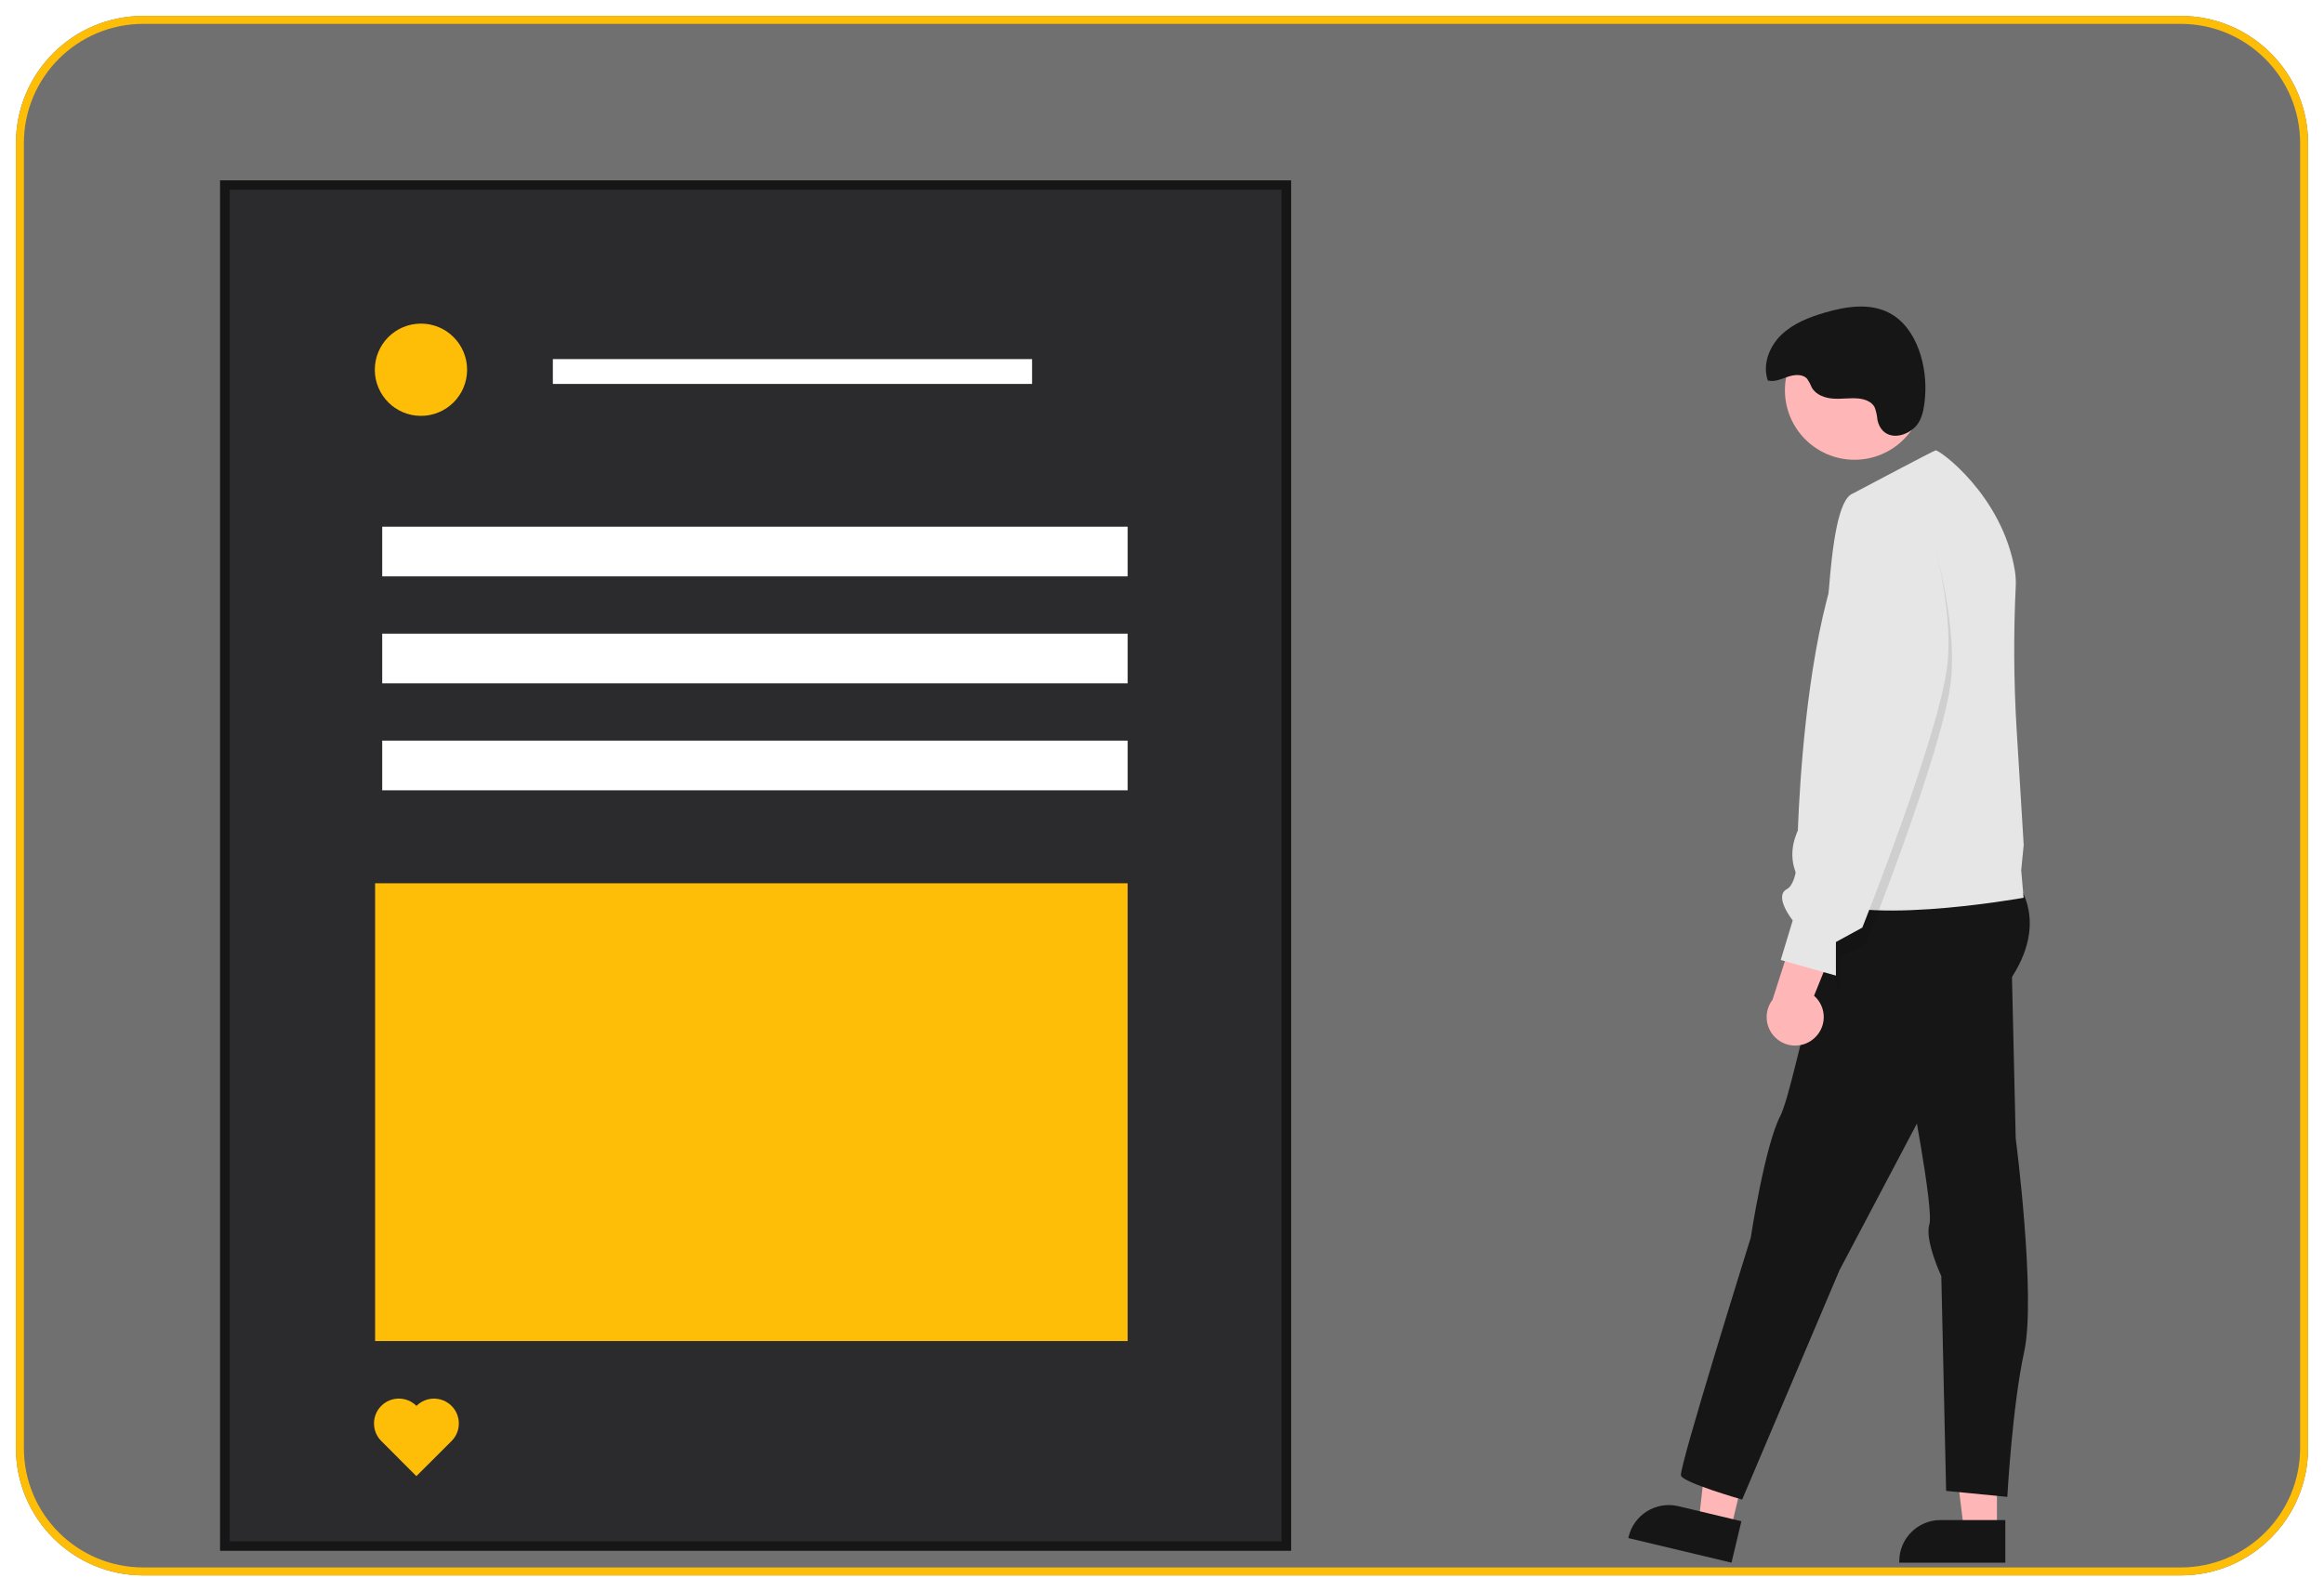 <svg width="292" height="200" viewBox="0 0 292 200" fill="none" xmlns="http://www.w3.org/2000/svg">
<g filter="url(#filter0_d_1_13016)">
<path d="M2 18C2 9.163 9.163 2 18 2H274C282.837 2 290 9.163 290 18V182C290 190.837 282.837 198 274 198H18C9.163 198 2 190.837 2 182V18Z" fill="#707070"/>
<path d="M2.5 18C2.5 9.44 9.44 2.5 18 2.5H274C282.56 2.5 289.5 9.44 289.5 18V182C289.5 190.56 282.56 197.5 274 197.5H18C9.44 197.5 2.5 190.56 2.5 182V18Z" stroke="#FEBE08"/>
</g>
<path d="M250.907 192.394L246.773 192.394L244.807 176.449H250.908L250.907 192.394Z" fill="#FFB6B6"/>
<path d="M251.961 196.401L238.631 196.401V196.232C238.631 193.367 240.954 191.044 243.819 191.044L251.961 191.044L251.961 196.401Z" fill="#161616"/>
<path d="M217.453 192.259L213.432 191.3L215.218 175.333L221.153 176.749L217.453 192.259Z" fill="#FFB6B6"/>
<path d="M217.556 196.401L204.591 193.308L204.63 193.144C205.295 190.357 208.093 188.637 210.88 189.302L218.799 191.191L217.556 196.401Z" fill="#161616"/>
<circle cx="233.011" cy="49.042" r="8.743" fill="#FFB6B6"/>
<path d="M253.497 111.099C253.497 111.099 257.568 115.923 252.442 123.31C247.317 130.697 242.582 137.933 242.582 137.933L231.125 159.641L218.893 188.472C218.893 188.472 211.506 186.361 211.204 185.456C210.903 184.552 219.969 155.571 219.969 155.571C219.969 155.571 221.731 144.014 223.691 140.245C225.651 136.476 230.567 107.675 235.241 107.373C239.914 107.072 253.497 111.099 253.497 111.099Z" fill="#161616"/>
<path d="M252.724 119.692L253.265 143.058C253.265 143.058 255.842 162.925 254.335 169.859C252.827 176.794 252.21 188.132 252.21 188.132L244.521 187.379L243.918 160.395C243.918 160.395 241.808 155.872 242.411 153.912C243.014 151.953 239.848 135.822 239.848 135.822L252.724 119.692Z" fill="#161616"/>
<path d="M227.21 112.082C231.733 116.904 254.255 112.834 254.255 112.834L253.955 109.367L254.269 106.203L253.365 91.429C253.018 85.507 252.986 79.572 253.271 73.647C253.299 72.998 253.26 72.348 253.155 71.708C251.601 62.255 243.612 56.462 243.189 56.605C242.976 56.675 240.71 57.856 238.346 59.098C235.631 60.524 232.788 62.032 232.788 62.032C229.17 63.391 229.773 85.099 228.566 87.058C227.359 89.018 228.566 95.8 228.566 95.8L227.21 102.282C227.21 102.282 222.688 107.259 227.21 112.082Z" fill="#E6E6E6"/>
<path opacity="0.1" d="M241.821 64.201C241.821 64.201 246.042 76.864 245.137 85.456C244.233 94.049 234.434 118.621 234.434 118.621L231.117 120.43V124.651L228.785 118.333L235.2 104.92C235.2 104.92 227.198 58.623 241.821 64.201Z" fill="black"/>
<path d="M235.89 52.765C235.847 52.222 235.728 51.687 235.537 51.176C235.153 50.454 234.272 50.151 233.457 50.08C232.417 49.99 231.369 50.17 230.327 50.099C229.285 50.027 228.172 49.63 227.654 48.724C227.496 48.339 227.301 47.97 227.071 47.624C226.5 46.971 225.459 47.072 224.638 47.352C223.818 47.631 222.962 48.04 222.123 47.821C221.418 45.848 222.286 43.571 223.788 42.11C225.291 40.649 227.317 39.862 229.329 39.276C231.983 38.503 234.969 38.046 237.41 39.345C240.948 41.228 242.197 46.213 241.87 49.928C241.747 51.333 241.545 52.923 240.41 53.871C238.745 55.261 236.393 55.142 235.89 52.765Z" fill="#161616"/>
<path d="M227.813 130.608C228.636 129.948 229.124 128.958 229.146 127.904C229.168 126.85 228.722 125.84 227.928 125.146L232.673 113.408L226.223 114.708L222.707 125.655C221.605 127.098 221.757 129.136 223.06 130.4C224.363 131.663 226.405 131.753 227.813 130.608Z" fill="#FFB6B6"/>
<path d="M241.377 62.165C241.377 62.165 245.598 74.828 244.694 83.421C243.789 92.014 233.99 116.586 233.99 116.586L230.674 118.395V122.616L223.74 120.656L225.247 115.681C225.247 115.681 222.835 112.666 224.493 111.762C226.152 110.857 225.85 105.883 225.85 105.883C225.85 105.883 226.755 56.588 241.377 62.165Z" fill="#E6E6E6"/>
<path d="M162.215 194.889H27.661V22.679H162.215V194.889Z" fill="#2B2A2D"/>
<path d="M162.215 194.889H27.661V22.679H162.215V194.889ZM28.859 193.723H161.017V23.845H28.859V193.723Z" fill="#161616"/>
<rect x="48.024" y="66.196" width="93.662" height="6.244" fill="white"/>
<rect x="69.463" y="45.132" width="60.211" height="3.122" fill="white"/>
<rect x="48.024" y="79.64" width="93.662" height="6.244" fill="white"/>
<rect x="48.024" y="93.084" width="93.662" height="6.244" fill="white"/>
<circle cx="52.891" cy="46.47" r="5.798" fill="#FEBE08"/>
<rect x="47.13" y="111.013" width="94.554" height="57.535" fill="#FEBE08"/>
<path d="M52.324 176.696C51.106 175.475 49.129 175.473 47.908 176.691C46.688 177.909 46.686 179.886 47.904 181.107L52.315 185.526L56.735 181.115C57.955 179.897 57.957 177.92 56.739 176.7C55.521 175.48 53.544 175.478 52.324 176.696Z" fill="#FEBE08"/>
<defs>
<filter id="filter0_d_1_13016" x="0" y="0" width="292" height="200" filterUnits="userSpaceOnUse" color-interpolation-filters="sRGB">
<feFlood flood-opacity="0" result="BackgroundImageFix"/>
<feColorMatrix in="SourceAlpha" type="matrix" values="0 0 0 0 0 0 0 0 0 0 0 0 0 0 0 0 0 0 127 0" result="hardAlpha"/>
<feOffset/>
<feGaussianBlur stdDeviation="1"/>
<feComposite in2="hardAlpha" operator="out"/>
<feColorMatrix type="matrix" values="0 0 0 0 0.086 0 0 0 0 0.086 0 0 0 0 0.086 0 0 0 0.161 0"/>
<feBlend mode="normal" in2="BackgroundImageFix" result="effect1_dropShadow_1_13016"/>
<feBlend mode="normal" in="SourceGraphic" in2="effect1_dropShadow_1_13016" result="shape"/>
</filter>
</defs>
</svg>
